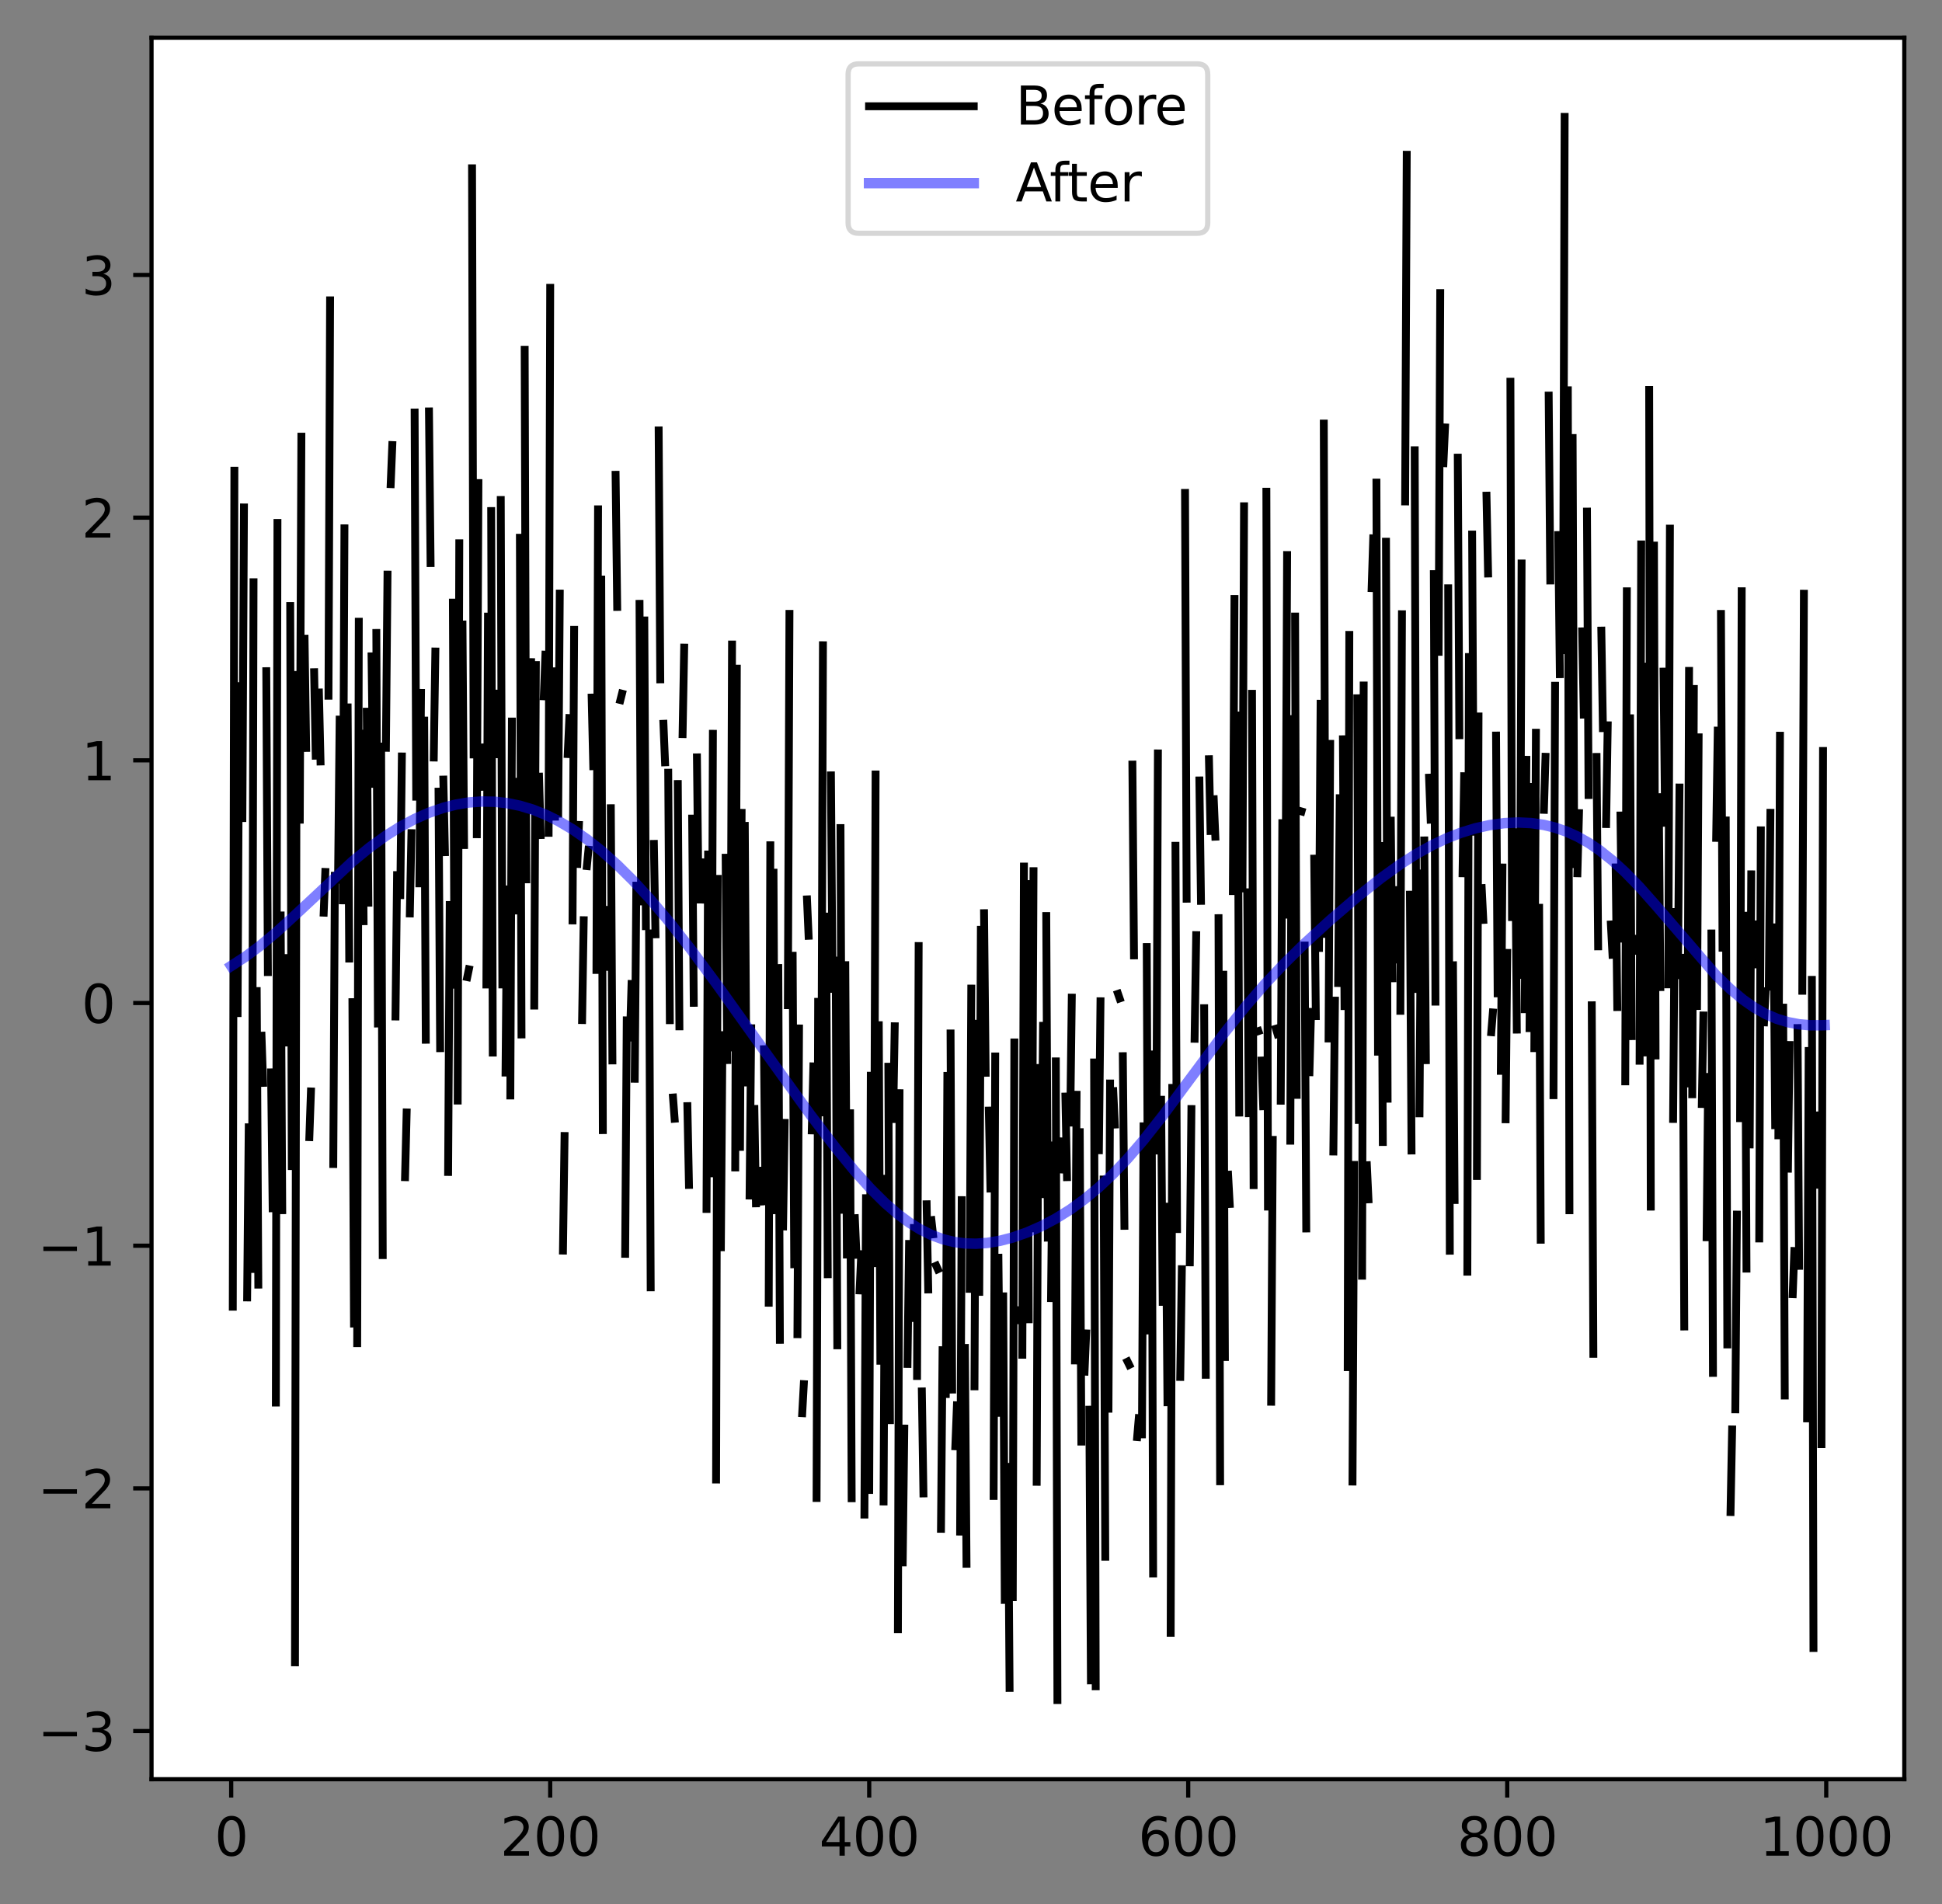 <?xml version="1.0" encoding="utf-8" standalone="no"?>
<!DOCTYPE svg PUBLIC "-//W3C//DTD SVG 1.1//EN"
  "http://www.w3.org/Graphics/SVG/1.1/DTD/svg11.dtd">
<svg xmlns:xlink="http://www.w3.org/1999/xlink" width="370.942pt" height="363.718pt" viewBox="0 0 370.942 363.718" xmlns="http://www.w3.org/2000/svg" version="1.1">
 <rect x="0" y="0" width="370.942" height="363.718" fill="#808080" stroke="none"/>
 <defs>
  <style type="text/css">*{stroke-linejoin: round; stroke-linecap: butt}</style>
 </defs>
 <g id="figure_1">
  <g id="patch_1">
   <path d="M 0 363.718 
L 370.942 363.718 
L 370.942 0 
L 0 0 
L 0 363.718 
z
" style="fill: none"/>
  </g>
  <g id="axes_1">
   <g id="patch_2">
    <path d="M 28.942 339.84 
L 363.742 339.84 
L 363.742 7.2 
L 28.942 7.2 
z
" style="fill: #ffffff"/>
   </g>
   <g id="matplotlib.axis_1">
    <g id="xtick_1">
     <g id="line2d_1">
      <defs>
       <path id="mf05fab0937" d="M 0 0 
L 0 3.5 
" style="stroke: #000000; stroke-width: 0.8"/>
      </defs>
      <g>
       <use xlink:href="#mf05fab0937" x="44.16" y="339.84" style="stroke: #000000; stroke-width: 0.8"/>
      </g>
     </g>
     <g id="text_1">
      <!-- 0 -->
      <g transform="translate(40.979 354.438)scale(0.1 -0.1)">
       <defs>
        <path id="DejaVuSans-30" d="M 2034 4250 
Q 1547 4250 1301 3770 
Q 1056 3291 1056 2328 
Q 1056 1369 1301 889 
Q 1547 409 2034 409 
Q 2525 409 2770 889 
Q 3016 1369 3016 2328 
Q 3016 3291 2770 3770 
Q 2525 4250 2034 4250 
z
M 2034 4750 
Q 2819 4750 3233 4129 
Q 3647 3509 3647 2328 
Q 3647 1150 3233 529 
Q 2819 -91 2034 -91 
Q 1250 -91 836 529 
Q 422 1150 422 2328 
Q 422 3509 836 4129 
Q 1250 4750 2034 4750 
z
" transform="scale(0.016)"/>
       </defs>
       <use xlink:href="#DejaVuSans-30"/>
      </g>
     </g>
    </g>
    <g id="xtick_2">
     <g id="line2d_2">
      <g>
       <use xlink:href="#mf05fab0937" x="105.094" y="339.84" style="stroke: #000000; stroke-width: 0.8"/>
      </g>
     </g>
     <g id="text_2">
      <!-- 200 -->
      <g transform="translate(95.55 354.438)scale(0.1 -0.1)">
       <defs>
        <path id="DejaVuSans-32" d="M 1228 531 
L 3431 531 
L 3431 0 
L 469 0 
L 469 531 
Q 828 903 1448 1529 
Q 2069 2156 2228 2338 
Q 2531 2678 2651 2914 
Q 2772 3150 2772 3378 
Q 2772 3750 2511 3984 
Q 2250 4219 1831 4219 
Q 1534 4219 1204 4116 
Q 875 4013 500 3803 
L 500 4441 
Q 881 4594 1212 4672 
Q 1544 4750 1819 4750 
Q 2544 4750 2975 4387 
Q 3406 4025 3406 3419 
Q 3406 3131 3298 2873 
Q 3191 2616 2906 2266 
Q 2828 2175 2409 1742 
Q 1991 1309 1228 531 
z
" transform="scale(0.016)"/>
       </defs>
       <use xlink:href="#DejaVuSans-32"/>
       <use xlink:href="#DejaVuSans-30" x="63.623"/>
       <use xlink:href="#DejaVuSans-30" x="127.246"/>
      </g>
     </g>
    </g>
    <g id="xtick_3">
     <g id="line2d_3">
      <g>
       <use xlink:href="#mf05fab0937" x="166.028" y="339.84" style="stroke: #000000; stroke-width: 0.8"/>
      </g>
     </g>
     <g id="text_3">
      <!-- 400 -->
      <g transform="translate(156.484 354.438)scale(0.1 -0.1)">
       <defs>
        <path id="DejaVuSans-34" d="M 2419 4116 
L 825 1625 
L 2419 1625 
L 2419 4116 
z
M 2253 4666 
L 3047 4666 
L 3047 1625 
L 3713 1625 
L 3713 1100 
L 3047 1100 
L 3047 0 
L 2419 0 
L 2419 1100 
L 313 1100 
L 313 1709 
L 2253 4666 
z
" transform="scale(0.016)"/>
       </defs>
       <use xlink:href="#DejaVuSans-34"/>
       <use xlink:href="#DejaVuSans-30" x="63.623"/>
       <use xlink:href="#DejaVuSans-30" x="127.246"/>
      </g>
     </g>
    </g>
    <g id="xtick_4">
     <g id="line2d_4">
      <g>
       <use xlink:href="#mf05fab0937" x="226.961" y="339.84" style="stroke: #000000; stroke-width: 0.8"/>
      </g>
     </g>
     <g id="text_4">
      <!-- 600 -->
      <g transform="translate(217.418 354.438)scale(0.1 -0.1)">
       <defs>
        <path id="DejaVuSans-36" d="M 2113 2584 
Q 1688 2584 1439 2293 
Q 1191 2003 1191 1497 
Q 1191 994 1439 701 
Q 1688 409 2113 409 
Q 2538 409 2786 701 
Q 3034 994 3034 1497 
Q 3034 2003 2786 2293 
Q 2538 2584 2113 2584 
z
M 3366 4563 
L 3366 3988 
Q 3128 4100 2886 4159 
Q 2644 4219 2406 4219 
Q 1781 4219 1451 3797 
Q 1122 3375 1075 2522 
Q 1259 2794 1537 2939 
Q 1816 3084 2150 3084 
Q 2853 3084 3261 2657 
Q 3669 2231 3669 1497 
Q 3669 778 3244 343 
Q 2819 -91 2113 -91 
Q 1303 -91 875 529 
Q 447 1150 447 2328 
Q 447 3434 972 4092 
Q 1497 4750 2381 4750 
Q 2619 4750 2861 4703 
Q 3103 4656 3366 4563 
z
" transform="scale(0.016)"/>
       </defs>
       <use xlink:href="#DejaVuSans-36"/>
       <use xlink:href="#DejaVuSans-30" x="63.623"/>
       <use xlink:href="#DejaVuSans-30" x="127.246"/>
      </g>
     </g>
    </g>
    <g id="xtick_5">
     <g id="line2d_5">
      <g>
       <use xlink:href="#mf05fab0937" x="287.895" y="339.84" style="stroke: #000000; stroke-width: 0.8"/>
      </g>
     </g>
     <g id="text_5">
      <!-- 800 -->
      <g transform="translate(278.351 354.438)scale(0.1 -0.1)">
       <defs>
        <path id="DejaVuSans-38" d="M 2034 2216 
Q 1584 2216 1326 1975 
Q 1069 1734 1069 1313 
Q 1069 891 1326 650 
Q 1584 409 2034 409 
Q 2484 409 2743 651 
Q 3003 894 3003 1313 
Q 3003 1734 2745 1975 
Q 2488 2216 2034 2216 
z
M 1403 2484 
Q 997 2584 770 2862 
Q 544 3141 544 3541 
Q 544 4100 942 4425 
Q 1341 4750 2034 4750 
Q 2731 4750 3128 4425 
Q 3525 4100 3525 3541 
Q 3525 3141 3298 2862 
Q 3072 2584 2669 2484 
Q 3125 2378 3379 2068 
Q 3634 1759 3634 1313 
Q 3634 634 3220 271 
Q 2806 -91 2034 -91 
Q 1263 -91 848 271 
Q 434 634 434 1313 
Q 434 1759 690 2068 
Q 947 2378 1403 2484 
z
M 1172 3481 
Q 1172 3119 1398 2916 
Q 1625 2713 2034 2713 
Q 2441 2713 2670 2916 
Q 2900 3119 2900 3481 
Q 2900 3844 2670 4047 
Q 2441 4250 2034 4250 
Q 1625 4250 1398 4047 
Q 1172 3844 1172 3481 
z
" transform="scale(0.016)"/>
       </defs>
       <use xlink:href="#DejaVuSans-38"/>
       <use xlink:href="#DejaVuSans-30" x="63.623"/>
       <use xlink:href="#DejaVuSans-30" x="127.246"/>
      </g>
     </g>
    </g>
    <g id="xtick_6">
     <g id="line2d_6">
      <g>
       <use xlink:href="#mf05fab0937" x="348.829" y="339.84" style="stroke: #000000; stroke-width: 0.8"/>
      </g>
     </g>
     <g id="text_6">
      <!-- 1000 -->
      <g transform="translate(336.104 354.438)scale(0.1 -0.1)">
       <defs>
        <path id="DejaVuSans-31" d="M 794 531 
L 1825 531 
L 1825 4091 
L 703 3866 
L 703 4441 
L 1819 4666 
L 2450 4666 
L 2450 531 
L 3481 531 
L 3481 0 
L 794 0 
L 794 531 
z
" transform="scale(0.016)"/>
       </defs>
       <use xlink:href="#DejaVuSans-31"/>
       <use xlink:href="#DejaVuSans-30" x="63.623"/>
       <use xlink:href="#DejaVuSans-30" x="127.246"/>
       <use xlink:href="#DejaVuSans-30" x="190.869"/>
      </g>
     </g>
    </g>
   </g>
   <g id="matplotlib.axis_2">
    <g id="ytick_1">
     <g id="line2d_7">
      <defs>
       <path id="m009e8e7206" d="M 0 0 
L -3.5 0 
" style="stroke: #000000; stroke-width: 0.8"/>
      </defs>
      <g>
       <use xlink:href="#m009e8e7206" x="28.942" y="330.636" style="stroke: #000000; stroke-width: 0.8"/>
      </g>
     </g>
     <g id="text_7">
      <!-- −3 -->
      <g transform="translate(7.2 334.436)scale(0.1 -0.1)">
       <defs>
        <path id="DejaVuSans-2212" d="M 678 2272 
L 4684 2272 
L 4684 1741 
L 678 1741 
L 678 2272 
z
" transform="scale(0.016)"/>
        <path id="DejaVuSans-33" d="M 2597 2516 
Q 3050 2419 3304 2112 
Q 3559 1806 3559 1356 
Q 3559 666 3084 287 
Q 2609 -91 1734 -91 
Q 1441 -91 1130 -33 
Q 819 25 488 141 
L 488 750 
Q 750 597 1062 519 
Q 1375 441 1716 441 
Q 2309 441 2620 675 
Q 2931 909 2931 1356 
Q 2931 1769 2642 2001 
Q 2353 2234 1838 2234 
L 1294 2234 
L 1294 2753 
L 1863 2753 
Q 2328 2753 2575 2939 
Q 2822 3125 2822 3475 
Q 2822 3834 2567 4026 
Q 2313 4219 1838 4219 
Q 1578 4219 1281 4162 
Q 984 4106 628 3988 
L 628 4550 
Q 988 4650 1302 4700 
Q 1616 4750 1894 4750 
Q 2613 4750 3031 4423 
Q 3450 4097 3450 3541 
Q 3450 3153 3228 2886 
Q 3006 2619 2597 2516 
z
" transform="scale(0.016)"/>
       </defs>
       <use xlink:href="#DejaVuSans-2212"/>
       <use xlink:href="#DejaVuSans-33" x="83.789"/>
      </g>
     </g>
    </g>
    <g id="ytick_2">
     <g id="line2d_8">
      <g>
       <use xlink:href="#m009e8e7206" x="28.942" y="284.284" style="stroke: #000000; stroke-width: 0.8"/>
      </g>
     </g>
     <g id="text_8">
      <!-- −2 -->
      <g transform="translate(7.2 288.084)scale(0.1 -0.1)">
       <use xlink:href="#DejaVuSans-2212"/>
       <use xlink:href="#DejaVuSans-32" x="83.789"/>
      </g>
     </g>
    </g>
    <g id="ytick_3">
     <g id="line2d_9">
      <g>
       <use xlink:href="#m009e8e7206" x="28.942" y="237.932" style="stroke: #000000; stroke-width: 0.8"/>
      </g>
     </g>
     <g id="text_9">
      <!-- −1 -->
      <g transform="translate(7.2 241.732)scale(0.1 -0.1)">
       <use xlink:href="#DejaVuSans-2212"/>
       <use xlink:href="#DejaVuSans-31" x="83.789"/>
      </g>
     </g>
    </g>
    <g id="ytick_4">
     <g id="line2d_10">
      <g>
       <use xlink:href="#m009e8e7206" x="28.942" y="191.58" style="stroke: #000000; stroke-width: 0.8"/>
      </g>
     </g>
     <g id="text_10">
      <!-- 0 -->
      <g transform="translate(15.58 195.38)scale(0.1 -0.1)">
       <use xlink:href="#DejaVuSans-30"/>
      </g>
     </g>
    </g>
    <g id="ytick_5">
     <g id="line2d_11">
      <g>
       <use xlink:href="#m009e8e7206" x="28.942" y="145.228" style="stroke: #000000; stroke-width: 0.8"/>
      </g>
     </g>
     <g id="text_11">
      <!-- 1 -->
      <g transform="translate(15.58 149.028)scale(0.1 -0.1)">
       <use xlink:href="#DejaVuSans-31"/>
      </g>
     </g>
    </g>
    <g id="ytick_6">
     <g id="line2d_12">
      <g>
       <use xlink:href="#m009e8e7206" x="28.942" y="98.876" style="stroke: #000000; stroke-width: 0.8"/>
      </g>
     </g>
     <g id="text_12">
      <!-- 2 -->
      <g transform="translate(15.58 102.676)scale(0.1 -0.1)">
       <use xlink:href="#DejaVuSans-32"/>
      </g>
     </g>
    </g>
    <g id="ytick_7">
     <g id="line2d_13">
      <g>
       <use xlink:href="#m009e8e7206" x="28.942" y="52.524" style="stroke: #000000; stroke-width: 0.8"/>
      </g>
     </g>
     <g id="text_13">
      <!-- 3 -->
      <g transform="translate(15.58 56.324)scale(0.1 -0.1)">
       <use xlink:href="#DejaVuSans-33"/>
      </g>
     </g>
    </g>
   </g>
   <g id="line2d_14">
    <path d="M 44.465 249.578 
L 44.77 89.906 
M 45.379 193.502 
L 45.684 131.06 
M 46.293 156.249 
L 46.598 96.924 
M 47.207 247.816 
L 47.512 215.323 
M 48.121 242.379 
L 48.426 111.214 
M 49.035 189.301 
L 49.34 245.365 
M 49.949 197.822 
L 50.254 206.831 
M 50.863 128.2 
L 51.168 185.672 
M 51.777 204.832 
L 52.082 230.786 
M 52.691 267.89 
L 52.996 99.887 
M 53.605 174.86 
L 53.91 231.151 
M 54.519 182.999 
L 54.824 199.123 
M 55.433 115.753 
L 55.738 222.723 
M 56.347 317.513 
L 56.652 128.922 
M 57.261 156.555 
L 57.566 83.407 
M 58.175 121.995 
L 58.48 142.853 
M 59.089 217.197 
L 59.394 208.474 
M 60.003 128.4 
L 60.308 144.339 
M 60.917 132.278 
L 61.222 145.444 
M 61.831 174.322 
L 62.136 166.55 
M 62.745 132.89 
L 63.05 57.369 
M 63.659 222.333 
L 63.964 167.284 
M 64.573 168.045 
L 64.878 137.45 
M 65.487 171.967 
L 65.792 100.917 
M 66.401 135.124 
L 66.706 183.087 
M 67.315 191.417 
L 67.62 252.8 
M 68.229 256.558 
L 68.534 118.746 
M 69.143 140.126 
L 69.448 175.952 
M 70.057 135.938 
L 70.362 172.416 
M 70.971 125.364 
L 71.276 149.722 
M 71.885 120.9 
L 72.19 195.497 
M 72.799 142.599 
L 73.104 239.728 
M 73.713 142.831 
L 74.018 109.759 
M 74.627 92.472 
L 74.932 85.01 
M 75.541 194.153 
L 75.846 167.153 
M 76.455 170.973 
L 76.76 144.492 
M 77.369 224.843 
L 77.674 212.478 
M 78.283 174.471 
L 78.588 159.136 
M 79.197 78.793 
L 79.502 152.169 
M 80.111 168.727 
L 80.416 132.355 
M 81.025 137.643 
L 81.33 198.595 
M 81.939 78.586 
L 82.244 107.548 
M 82.853 144.689 
L 83.158 124.448 
M 83.767 151.209 
L 84.072 200.207 
M 84.681 148.908 
L 84.986 162.766 
M 85.595 223.848 
L 85.9 172.86 
M 86.509 115.11 
L 86.814 188.079 
M 87.423 210.211 
L 87.728 103.772 
M 88.337 119.281 
L 88.642 161.405 
M 89.251 186.636 
L 89.556 185.149 
M 90.165 32.145 
L 90.47 144.106 
M 91.079 159.343 
L 91.384 92.271 
M 91.993 142.772 
L 92.298 150.278 
M 92.907 188.045 
L 93.212 117.78 
M 93.821 97.614 
L 94.126 201.043 
M 94.735 144.059 
L 95.04 132.492 
M 95.649 95.501 
L 95.954 188.036 
M 96.563 204.865 
L 96.868 169.877 
M 97.477 209.243 
L 97.782 137.819 
M 98.391 149.317 
L 98.696 173.908 
M 99.305 102.714 
L 99.61 197.585 
M 100.219 66.807 
L 100.524 167.952 
M 101.133 154.72 
L 101.438 126.477 
M 102.047 192.069 
L 102.352 127.035 
M 102.961 148.35 
L 103.266 159.498 
M 103.875 132.999 
L 104.18 125.056 
M 104.789 159.069 
L 105.094 54.975 
M 105.703 128.224 
L 106.008 155.986 
M 106.617 155.405 
L 106.922 113.379 
M 107.531 238.866 
L 107.836 216.982 
M 108.445 144.026 
L 108.75 137.158 
M 109.359 175.805 
L 109.664 120.313 
M 110.273 165.016 
L 110.578 157.568 
M 111.187 194.838 
L 111.492 175.767 
M 112.101 165.422 
L 112.406 162.307 
M 113.015 133.244 
L 113.32 146.348 
M 113.929 185.267 
L 114.234 97.281 
M 114.843 110.702 
L 115.148 215.855 
M 115.757 184.671 
L 116.062 173.793 
M 116.671 154.373 
L 116.976 202.548 
M 117.585 90.69 
L 117.89 115.921 
M 118.499 133.709 
L 118.804 132.497 
M 119.413 239.486 
L 119.718 194.894 
M 120.327 198.178 
L 120.632 187.947 
M 121.241 206.044 
L 121.546 169.172 
M 122.155 115.339 
L 122.46 172.18 
M 123.069 118.511 
L 123.374 176.9 
M 123.983 178.294 
L 124.288 245.884 
M 124.897 161.19 
L 125.202 178.456 
M 125.811 82.216 
L 126.116 129.756 
M 126.725 138.25 
L 127.03 145.603 
M 127.639 147.591 
L 127.944 194.859 
M 128.553 209.634 
L 128.858 213.68 
M 129.467 149.752 
L 129.772 196.037 
M 130.381 140.227 
L 130.686 123.702 
M 131.296 211.278 
L 131.6 226.324 
M 132.21 156.355 
L 132.514 191.544 
M 133.124 144.662 
L 133.428 171.81 
M 134.038 171.821 
L 134.342 164.716 
M 134.952 230.914 
L 135.256 163.212 
M 135.866 224.105 
L 136.17 140.159 
M 136.78 282.594 
L 137.084 167.875 
M 137.694 238.226 
L 137.998 197.712 
M 138.608 163.831 
L 138.912 202.473 
M 139.522 200.076 
L 139.826 123.109 
M 140.436 222.989 
L 140.74 127.72 
M 141.35 219.052 
L 141.654 155.264 
M 142.264 157.75 
L 142.568 206.762 
M 143.178 228.352 
L 143.482 196.404 
M 144.092 211.817 
L 144.396 229.844 
M 145.006 223.624 
L 145.31 229.504 
M 145.92 200.407 
L 146.224 229.408 
M 146.834 248.826 
L 147.138 161.455 
M 147.748 166.684 
L 148.052 231.157 
M 148.662 184.901 
L 148.966 255.909 
M 149.576 234.257 
L 149.88 214.478 
M 150.49 191.996 
L 150.794 117.256 
M 151.404 182.556 
L 151.708 241.483 
M 152.318 254.837 
L 152.622 196.443 
M 153.232 269.922 
L 153.536 264.382 
M 154.146 171.789 
L 154.45 178.737 
M 155.06 215.911 
L 155.364 203.687 
M 155.974 286.123 
L 156.278 191.352 
M 156.888 212.462 
L 157.192 123.245 
M 157.802 175.071 
L 158.106 243.384 
M 158.716 148.101 
L 159.02 188.874 
M 159.63 183.468 
L 159.934 256.96 
M 160.544 158.168 
L 160.848 231.074 
M 161.458 184.35 
L 161.762 239.62 
M 162.372 212.645 
L 162.676 286.171 
M 163.286 232.678 
L 163.59 239.669 
M 164.2 246.474 
L 164.504 239.56 
M 165.114 289.288 
L 165.418 228.868 
M 166.028 284.589 
L 166.332 205.471 
M 166.942 241.273 
L 167.246 147.928 
M 167.856 195.82 
L 168.16 259.909 
M 168.77 286.791 
L 169.074 225.148 
M 169.684 203.751 
L 169.988 271.256 
M 170.598 213.739 
L 170.902 196.026 
M 171.512 311.165 
L 171.816 208.808 
M 172.426 298.424 
L 172.73 272.863 
M 173.34 260.521 
L 173.644 237.601 
M 174.254 251.747 
L 174.558 234.561 
M 175.168 262.816 
L 175.472 180.698 
M 176.082 265.772 
L 176.386 285.252 
M 176.996 230.023 
L 177.3 246.288 
M 177.91 233.052 
L 178.214 235.757 
M 178.824 241.765 
L 179.128 242.429 
M 179.738 292.009 
L 180.042 257.895 
M 180.652 266.263 
L 180.956 205.503 
M 181.566 197.399 
L 181.87 265.413 
M 182.48 276.244 
L 182.784 268.42 
M 183.394 292.539 
L 183.698 229.234 
M 184.308 257.461 
L 184.612 298.684 
M 185.222 246.174 
L 185.526 188.825 
M 186.136 264.796 
L 186.44 195.539 
M 187.05 246.753 
L 187.354 177.597 
M 187.964 174.424 
L 188.268 204.906 
M 188.878 212.132 
L 189.182 227.015 
M 189.792 285.737 
L 190.096 201.792 
M 190.706 240.23 
L 191.01 269.851 
M 191.62 247.613 
L 191.924 305.591 
M 192.534 280.172 
L 192.839 322.386 
M 193.448 305.053 
L 193.753 199.11 
M 194.362 252.154 
L 194.667 250.3 
M 195.276 258.759 
L 195.581 165.516 
M 196.19 168.862 
L 196.495 251.989 
M 197.104 234.628 
L 197.409 166.4 
M 198.018 283.03 
L 198.323 203.99 
M 198.932 228.088 
L 199.237 195.94 
M 199.846 174.966 
L 200.151 236.398 
M 200.76 247.946 
L 201.065 218.786 
M 201.674 202.733 
L 201.979 324.72 
M 202.588 223.365 
L 202.893 218.02 
M 203.502 209.45 
L 203.807 224.839 
M 204.416 214.412 
L 204.721 190.554 
M 205.33 259.853 
L 205.635 209.105 
M 206.244 216.256 
L 206.549 275.349 
M 207.158 261.989 
L 207.463 254.696 
M 208.072 269.257 
L 208.377 320.962 
M 208.986 202.939 
L 209.291 322.092 
M 209.9 219.698 
L 210.205 191.248 
M 210.814 225.288 
L 211.119 297.341 
M 211.728 269.065 
L 212.033 206.952 
M 212.642 208.414 
L 212.947 214.792 
M 213.556 189.826 
L 213.861 190.706 
M 214.47 201.735 
L 214.775 234.138 
M 215.384 260.081 
L 215.689 260.699 
M 216.298 146.038 
L 216.603 182.482 
M 217.212 274.484 
L 217.517 270.875 
M 218.126 273.963 
L 218.431 215.138 
M 219.04 180.892 
L 219.345 254.126 
M 219.954 201.401 
L 220.259 300.537 
M 220.868 219.753 
L 221.173 143.909 
M 221.782 210.064 
L 222.087 248.66 
M 222.696 230.477 
L 223.001 267.832 
M 223.61 311.873 
L 223.915 207.797 
M 224.524 161.549 
L 224.829 234.756 
M 225.438 263 
L 225.743 242.424 
M 226.352 94.145 
L 226.657 171.659 
M 227.266 241.11 
L 227.571 211.832 
M 228.18 198.408 
L 228.485 178.615 
M 229.094 149.074 
L 229.399 172.063 
M 230.008 192.571 
L 230.313 262.591 
M 230.922 145.013 
L 231.227 158.721 
M 231.836 152.662 
L 232.141 159.807 
M 232.75 175.374 
L 233.055 282.923 
M 233.664 186.175 
L 233.969 259.189 
M 234.578 224.372 
L 234.883 229.962 
M 235.492 170.203 
L 235.797 114.418 
M 236.406 136.665 
L 236.711 212.504 
M 237.32 169.697 
L 237.625 96.701 
M 238.234 170.433 
L 238.539 212.63 
M 239.148 132.521 
L 239.453 226.368 
M 240.062 197.054 
L 240.367 196.951 
M 240.976 202.566 
L 241.281 211.3 
M 241.89 93.918 
L 242.195 230.459 
M 242.804 267.737 
L 243.109 217.722 
M 243.718 196.491 
L 244.023 197.514 
M 244.632 210.239 
L 244.937 157.234 
M 245.546 174.699 
L 245.851 106.016 
M 246.46 217.878 
L 246.765 137.35 
M 247.374 117.767 
L 247.679 209.122 
M 248.288 154.901 
L 248.593 154.986 
M 249.202 180.601 
L 249.507 234.641 
M 250.116 204.795 
L 250.421 193.278 
M 251.03 164.008 
L 251.335 194.073 
M 251.944 181.056 
L 252.249 134.424 
M 252.858 80.906 
L 253.163 178.382 
M 253.772 198.352 
L 254.077 142.081 
M 254.686 219.945 
L 254.991 191.127 
M 255.6 187.762 
L 255.905 152.467 
M 256.514 141.207 
L 256.819 192.167 
M 257.428 261.129 
L 257.733 121.268 
M 258.342 282.982 
L 258.647 222.501 
M 259.256 133.375 
L 259.561 213.915 
M 260.17 243.666 
L 260.475 130.936 
M 261.084 222.565 
L 261.389 229.079 
M 261.998 112.332 
L 262.303 102.829 
M 262.912 92.182 
L 263.217 200.872 
M 263.826 161.594 
L 264.131 218.127 
M 264.74 103.468 
L 265.045 209.857 
M 265.654 156.746 
L 265.959 186.857 
M 266.568 170.014 
L 266.873 183.268 
M 267.482 193.07 
L 267.787 117.321 
M 268.396 95.777 
L 268.701 29.562 
M 269.31 170.892 
L 269.615 219.752 
M 270.224 85.998 
L 270.529 188.893 
M 271.138 212.657 
L 271.443 166.834 
M 272.052 160.527 
L 272.357 202.495 
M 272.966 148.537 
L 273.271 156.563 
M 273.88 109.66 
L 274.185 191.32 
M 274.794 124.502 
L 275.099 55.987 
M 275.708 88.463 
L 276.013 81.646 
M 276.622 112.371 
L 276.927 238.893 
M 277.536 184.369 
L 277.841 229.206 
M 278.45 87.414 
L 278.755 140.431 
M 279.364 166.801 
L 279.669 148.262 
M 280.278 242.892 
L 280.583 125.497 
M 281.192 102.102 
L 281.497 158.865 
M 282.106 224.617 
L 282.411 136.851 
M 283.02 169.629 
L 283.325 175.704 
M 283.934 94.676 
L 284.239 109.541 
M 284.848 197.151 
L 285.153 193.386 
M 285.762 140.497 
L 286.067 189.735 
M 286.676 204.535 
L 286.981 165.7 
M 287.59 213.787 
L 287.895 182.012 
M 288.504 72.912 
L 288.809 175.162 
M 289.418 158.963 
L 289.723 196.657 
M 290.332 186.217 
L 290.637 107.628 
M 291.246 192.763 
L 291.551 145.125 
M 292.16 196.377 
L 292.465 150.31 
M 293.074 200.203 
L 293.379 139.959 
M 293.988 173.396 
L 294.293 236.794 
M 294.902 154.681 
L 295.207 144.552 
M 295.816 75.56 
L 296.121 110.879 
M 296.73 209.184 
L 297.035 130.988 
M 297.644 102.201 
L 297.949 128.773 
M 298.558 124.196 
L 298.863 22.32 
M 299.472 74.55 
L 299.777 231.16 
M 300.386 83.661 
L 300.691 165.06 
M 301.3 166.799 
L 301.605 155.315 
M 302.214 120.59 
L 302.519 136.494 
M 303.128 97.716 
L 303.433 151.848 
M 304.042 192.014 
L 304.347 258.582 
M 304.956 144.578 
L 305.261 180.755 
M 305.87 120.455 
L 306.175 139.075 
M 306.784 157.395 
L 307.089 138.539 
M 307.698 176.578 
L 308.003 182.366 
M 308.612 165.684 
L 308.917 192.351 
M 309.526 155.77 
L 309.831 179.279 
M 310.44 206.543 
L 310.745 112.941 
M 311.354 137.202 
L 311.659 197.902 
M 312.268 181.586 
L 312.573 179.33 
M 313.182 202.605 
L 313.487 103.987 
M 314.096 127.327 
L 314.401 201.024 
M 315.01 74.494 
L 315.315 230.467 
M 315.924 104.21 
L 316.229 201.601 
M 316.839 152.268 
L 317.143 188.534 
M 317.753 128.286 
L 318.057 157.154 
M 318.667 188.013 
L 318.971 100.971 
M 319.581 213.722 
L 319.885 174.207 
M 320.495 186.259 
L 320.799 150.421 
M 321.409 182.942 
L 321.713 253.365 
M 322.323 206.946 
L 322.627 128.144 
M 323.237 209.007 
L 323.541 131.599 
M 324.151 192.149 
L 324.455 140.837 
M 325.065 210.868 
L 325.369 193.959 
M 325.979 236.316 
L 326.283 205.699 
M 326.893 178.301 
L 327.197 262.227 
M 327.807 160.036 
L 328.111 139.555 
M 328.721 117.266 
L 329.025 181.022 
M 329.635 156.712 
L 329.939 256.792 
M 330.549 288.805 
L 330.853 273.031 
M 331.463 269.18 
L 331.767 231.996 
M 332.377 213.575 
L 332.681 112.929 
M 333.291 174.91 
L 333.595 242.312 
M 334.205 218.594 
L 334.509 167.004 
M 335.119 176.574 
L 335.423 184.195 
M 336.033 236.552 
L 336.337 158.599 
M 336.947 195.268 
L 337.251 189.344 
M 337.861 188.453 
L 338.165 155.253 
M 338.775 177.131 
L 339.079 214.913 
M 339.689 216.849 
L 339.993 140.526 
M 340.603 192.464 
L 340.907 266.545 
M 341.517 223.222 
L 341.821 199.602 
M 342.431 247.191 
L 342.735 238.952 
M 343.345 196.365 
L 343.649 241.781 
M 344.259 189.239 
L 344.563 113.403 
M 345.173 270.916 
L 345.477 200.743 
M 346.087 187.164 
L 346.391 314.782 
M 347.001 213.054 
L 347.305 226.283 
M 347.915 275.824 
L 348.219 143.437 
L 348.219 143.437 
" clip-path="url(#p75c7e57b50)" style="fill: none; stroke: #000000; stroke-width: 1.5; stroke-linecap: square"/>
   </g>
   <g id="line2d_15">
    <path d="M 44.16 184.5 
L 46.902 182.718 
L 49.644 180.678 
L 52.691 178.142 
L 56.652 174.527 
L 67.315 164.566 
L 70.667 161.83 
L 73.713 159.629 
L 76.455 157.907 
L 79.197 156.44 
L 81.939 155.233 
L 84.681 154.289 
L 87.119 153.675 
L 89.556 153.275 
L 91.993 153.093 
L 94.431 153.134 
L 96.868 153.403 
L 99.305 153.902 
L 101.743 154.634 
L 104.18 155.598 
L 106.617 156.792 
L 109.359 158.407 
L 112.101 160.302 
L 114.843 162.469 
L 117.89 165.184 
L 120.937 168.207 
L 124.288 171.862 
L 127.944 176.199 
L 131.905 181.243 
L 137.084 188.23 
L 145.92 200.611 
L 154.755 212.863 
L 159.63 219.256 
L 163.286 223.708 
L 166.332 227.088 
L 169.074 229.803 
L 171.512 231.911 
L 173.644 233.496 
L 175.777 234.822 
L 177.91 235.882 
L 180.042 236.677 
L 182.175 237.212 
L 184.308 237.501 
L 186.44 237.558 
L 188.573 237.405 
L 191.01 236.996 
L 193.448 236.361 
L 196.19 235.401 
L 198.932 234.196 
L 201.674 232.746 
L 204.416 231.038 
L 207.158 229.054 
L 209.9 226.774 
L 212.642 224.188 
L 215.384 221.295 
L 218.431 217.752 
L 222.087 213.122 
L 227.266 206.147 
L 233.969 197.163 
L 237.929 192.219 
L 241.585 188 
L 245.241 184.11 
L 249.202 180.214 
L 254.077 175.75 
L 259.256 171.318 
L 263.826 167.695 
L 267.482 165.068 
L 270.529 163.116 
L 273.576 161.417 
L 276.318 160.121 
L 279.06 159.053 
L 281.802 158.213 
L 284.544 157.603 
L 287.286 157.228 
L 290.028 157.101 
L 292.465 157.214 
L 294.902 157.564 
L 297.035 158.083 
L 299.168 158.818 
L 301.3 159.782 
L 303.433 160.986 
L 305.566 162.432 
L 308.003 164.377 
L 310.44 166.613 
L 313.182 169.433 
L 316.534 173.217 
L 327.807 186.29 
L 330.549 188.948 
L 332.986 190.977 
L 335.119 192.465 
L 337.251 193.669 
L 339.384 194.59 
L 341.517 195.241 
L 343.649 195.645 
L 345.782 195.832 
L 348.219 195.823 
L 348.524 195.808 
L 348.524 195.808 
" clip-path="url(#p75c7e57b50)" style="fill: none; stroke: #0000ff; stroke-opacity: 0.5; stroke-width: 2; stroke-linecap: square"/>
   </g>
   <g id="patch_3">
    <path d="M 28.942 339.84 
L 28.942 7.2 
" style="fill: none; stroke: #000000; stroke-width: 0.8; stroke-linejoin: miter; stroke-linecap: square"/>
   </g>
   <g id="patch_4">
    <path d="M 363.742 339.84 
L 363.742 7.2 
" style="fill: none; stroke: #000000; stroke-width: 0.8; stroke-linejoin: miter; stroke-linecap: square"/>
   </g>
   <g id="patch_5">
    <path d="M 28.942 339.84 
L 363.742 339.84 
" style="fill: none; stroke: #000000; stroke-width: 0.8; stroke-linejoin: miter; stroke-linecap: square"/>
   </g>
   <g id="patch_6">
    <path d="M 28.942 7.2 
L 363.742 7.2 
" style="fill: none; stroke: #000000; stroke-width: 0.8; stroke-linejoin: miter; stroke-linecap: square"/>
   </g>
   <g id="legend_1">
    <g id="patch_7">
     <path d="M 163.996 44.556 
L 228.688 44.556 
Q 230.688 44.556 230.688 42.556 
L 230.688 14.2 
Q 230.688 12.2 228.688 12.2 
L 163.996 12.2 
Q 161.996 12.2 161.996 14.2 
L 161.996 42.556 
Q 161.996 44.556 163.996 44.556 
z
" style="fill: #ffffff; opacity: 0.8; stroke: #cccccc; stroke-linejoin: miter"/>
    </g>
    <g id="line2d_16">
     <path d="M 165.996 20.298 
L 175.996 20.298 
L 185.996 20.298 
" style="fill: none; stroke: #000000; stroke-width: 1.5; stroke-linecap: square"/>
    </g>
    <g id="text_14">
     <!-- Before -->
     <g transform="translate(193.996 23.798)scale(0.1 -0.1)">
      <defs>
       <path id="DejaVuSans-42" d="M 1259 2228 
L 1259 519 
L 2272 519 
Q 2781 519 3026 730 
Q 3272 941 3272 1375 
Q 3272 1813 3026 2020 
Q 2781 2228 2272 2228 
L 1259 2228 
z
M 1259 4147 
L 1259 2741 
L 2194 2741 
Q 2656 2741 2882 2914 
Q 3109 3088 3109 3444 
Q 3109 3797 2882 3972 
Q 2656 4147 2194 4147 
L 1259 4147 
z
M 628 4666 
L 2241 4666 
Q 2963 4666 3353 4366 
Q 3744 4066 3744 3513 
Q 3744 3084 3544 2831 
Q 3344 2578 2956 2516 
Q 3422 2416 3680 2098 
Q 3938 1781 3938 1306 
Q 3938 681 3513 340 
Q 3088 0 2303 0 
L 628 0 
L 628 4666 
z
" transform="scale(0.016)"/>
       <path id="DejaVuSans-65" d="M 3597 1894 
L 3597 1613 
L 953 1613 
Q 991 1019 1311 708 
Q 1631 397 2203 397 
Q 2534 397 2845 478 
Q 3156 559 3463 722 
L 3463 178 
Q 3153 47 2828 -22 
Q 2503 -91 2169 -91 
Q 1331 -91 842 396 
Q 353 884 353 1716 
Q 353 2575 817 3079 
Q 1281 3584 2069 3584 
Q 2775 3584 3186 3129 
Q 3597 2675 3597 1894 
z
M 3022 2063 
Q 3016 2534 2758 2815 
Q 2500 3097 2075 3097 
Q 1594 3097 1305 2825 
Q 1016 2553 972 2059 
L 3022 2063 
z
" transform="scale(0.016)"/>
       <path id="DejaVuSans-66" d="M 2375 4863 
L 2375 4384 
L 1825 4384 
Q 1516 4384 1395 4259 
Q 1275 4134 1275 3809 
L 1275 3500 
L 2222 3500 
L 2222 3053 
L 1275 3053 
L 1275 0 
L 697 0 
L 697 3053 
L 147 3053 
L 147 3500 
L 697 3500 
L 697 3744 
Q 697 4328 969 4595 
Q 1241 4863 1831 4863 
L 2375 4863 
z
" transform="scale(0.016)"/>
       <path id="DejaVuSans-6f" d="M 1959 3097 
Q 1497 3097 1228 2736 
Q 959 2375 959 1747 
Q 959 1119 1226 758 
Q 1494 397 1959 397 
Q 2419 397 2687 759 
Q 2956 1122 2956 1747 
Q 2956 2369 2687 2733 
Q 2419 3097 1959 3097 
z
M 1959 3584 
Q 2709 3584 3137 3096 
Q 3566 2609 3566 1747 
Q 3566 888 3137 398 
Q 2709 -91 1959 -91 
Q 1206 -91 779 398 
Q 353 888 353 1747 
Q 353 2609 779 3096 
Q 1206 3584 1959 3584 
z
" transform="scale(0.016)"/>
       <path id="DejaVuSans-72" d="M 2631 2963 
Q 2534 3019 2420 3045 
Q 2306 3072 2169 3072 
Q 1681 3072 1420 2755 
Q 1159 2438 1159 1844 
L 1159 0 
L 581 0 
L 581 3500 
L 1159 3500 
L 1159 2956 
Q 1341 3275 1631 3429 
Q 1922 3584 2338 3584 
Q 2397 3584 2469 3576 
Q 2541 3569 2628 3553 
L 2631 2963 
z
" transform="scale(0.016)"/>
      </defs>
      <use xlink:href="#DejaVuSans-42"/>
      <use xlink:href="#DejaVuSans-65" x="68.604"/>
      <use xlink:href="#DejaVuSans-66" x="130.127"/>
      <use xlink:href="#DejaVuSans-6f" x="165.332"/>
      <use xlink:href="#DejaVuSans-72" x="226.514"/>
      <use xlink:href="#DejaVuSans-65" x="265.377"/>
     </g>
    </g>
    <g id="line2d_17">
     <path d="M 165.996 34.977 
L 175.996 34.977 
L 185.996 34.977 
" style="fill: none; stroke: #0000ff; stroke-opacity: 0.5; stroke-width: 2; stroke-linecap: square"/>
    </g>
    <g id="text_15">
     <!-- After -->
     <g transform="translate(193.996 38.477)scale(0.1 -0.1)">
      <defs>
       <path id="DejaVuSans-41" d="M 2188 4044 
L 1331 1722 
L 3047 1722 
L 2188 4044 
z
M 1831 4666 
L 2547 4666 
L 4325 0 
L 3669 0 
L 3244 1197 
L 1141 1197 
L 716 0 
L 50 0 
L 1831 4666 
z
" transform="scale(0.016)"/>
       <path id="DejaVuSans-74" d="M 1172 4494 
L 1172 3500 
L 2356 3500 
L 2356 3053 
L 1172 3053 
L 1172 1153 
Q 1172 725 1289 603 
Q 1406 481 1766 481 
L 2356 481 
L 2356 0 
L 1766 0 
Q 1100 0 847 248 
Q 594 497 594 1153 
L 594 3053 
L 172 3053 
L 172 3500 
L 594 3500 
L 594 4494 
L 1172 4494 
z
" transform="scale(0.016)"/>
      </defs>
      <use xlink:href="#DejaVuSans-41"/>
      <use xlink:href="#DejaVuSans-66" x="64.783"/>
      <use xlink:href="#DejaVuSans-74" x="98.238"/>
      <use xlink:href="#DejaVuSans-65" x="137.447"/>
      <use xlink:href="#DejaVuSans-72" x="198.971"/>
     </g>
    </g>
   </g>
  </g>
 </g>
 <defs>
  <clipPath id="p75c7e57b50">
   <rect x="28.942" y="7.2" width="334.8" height="332.64"/>
  </clipPath>
 </defs>
</svg>
